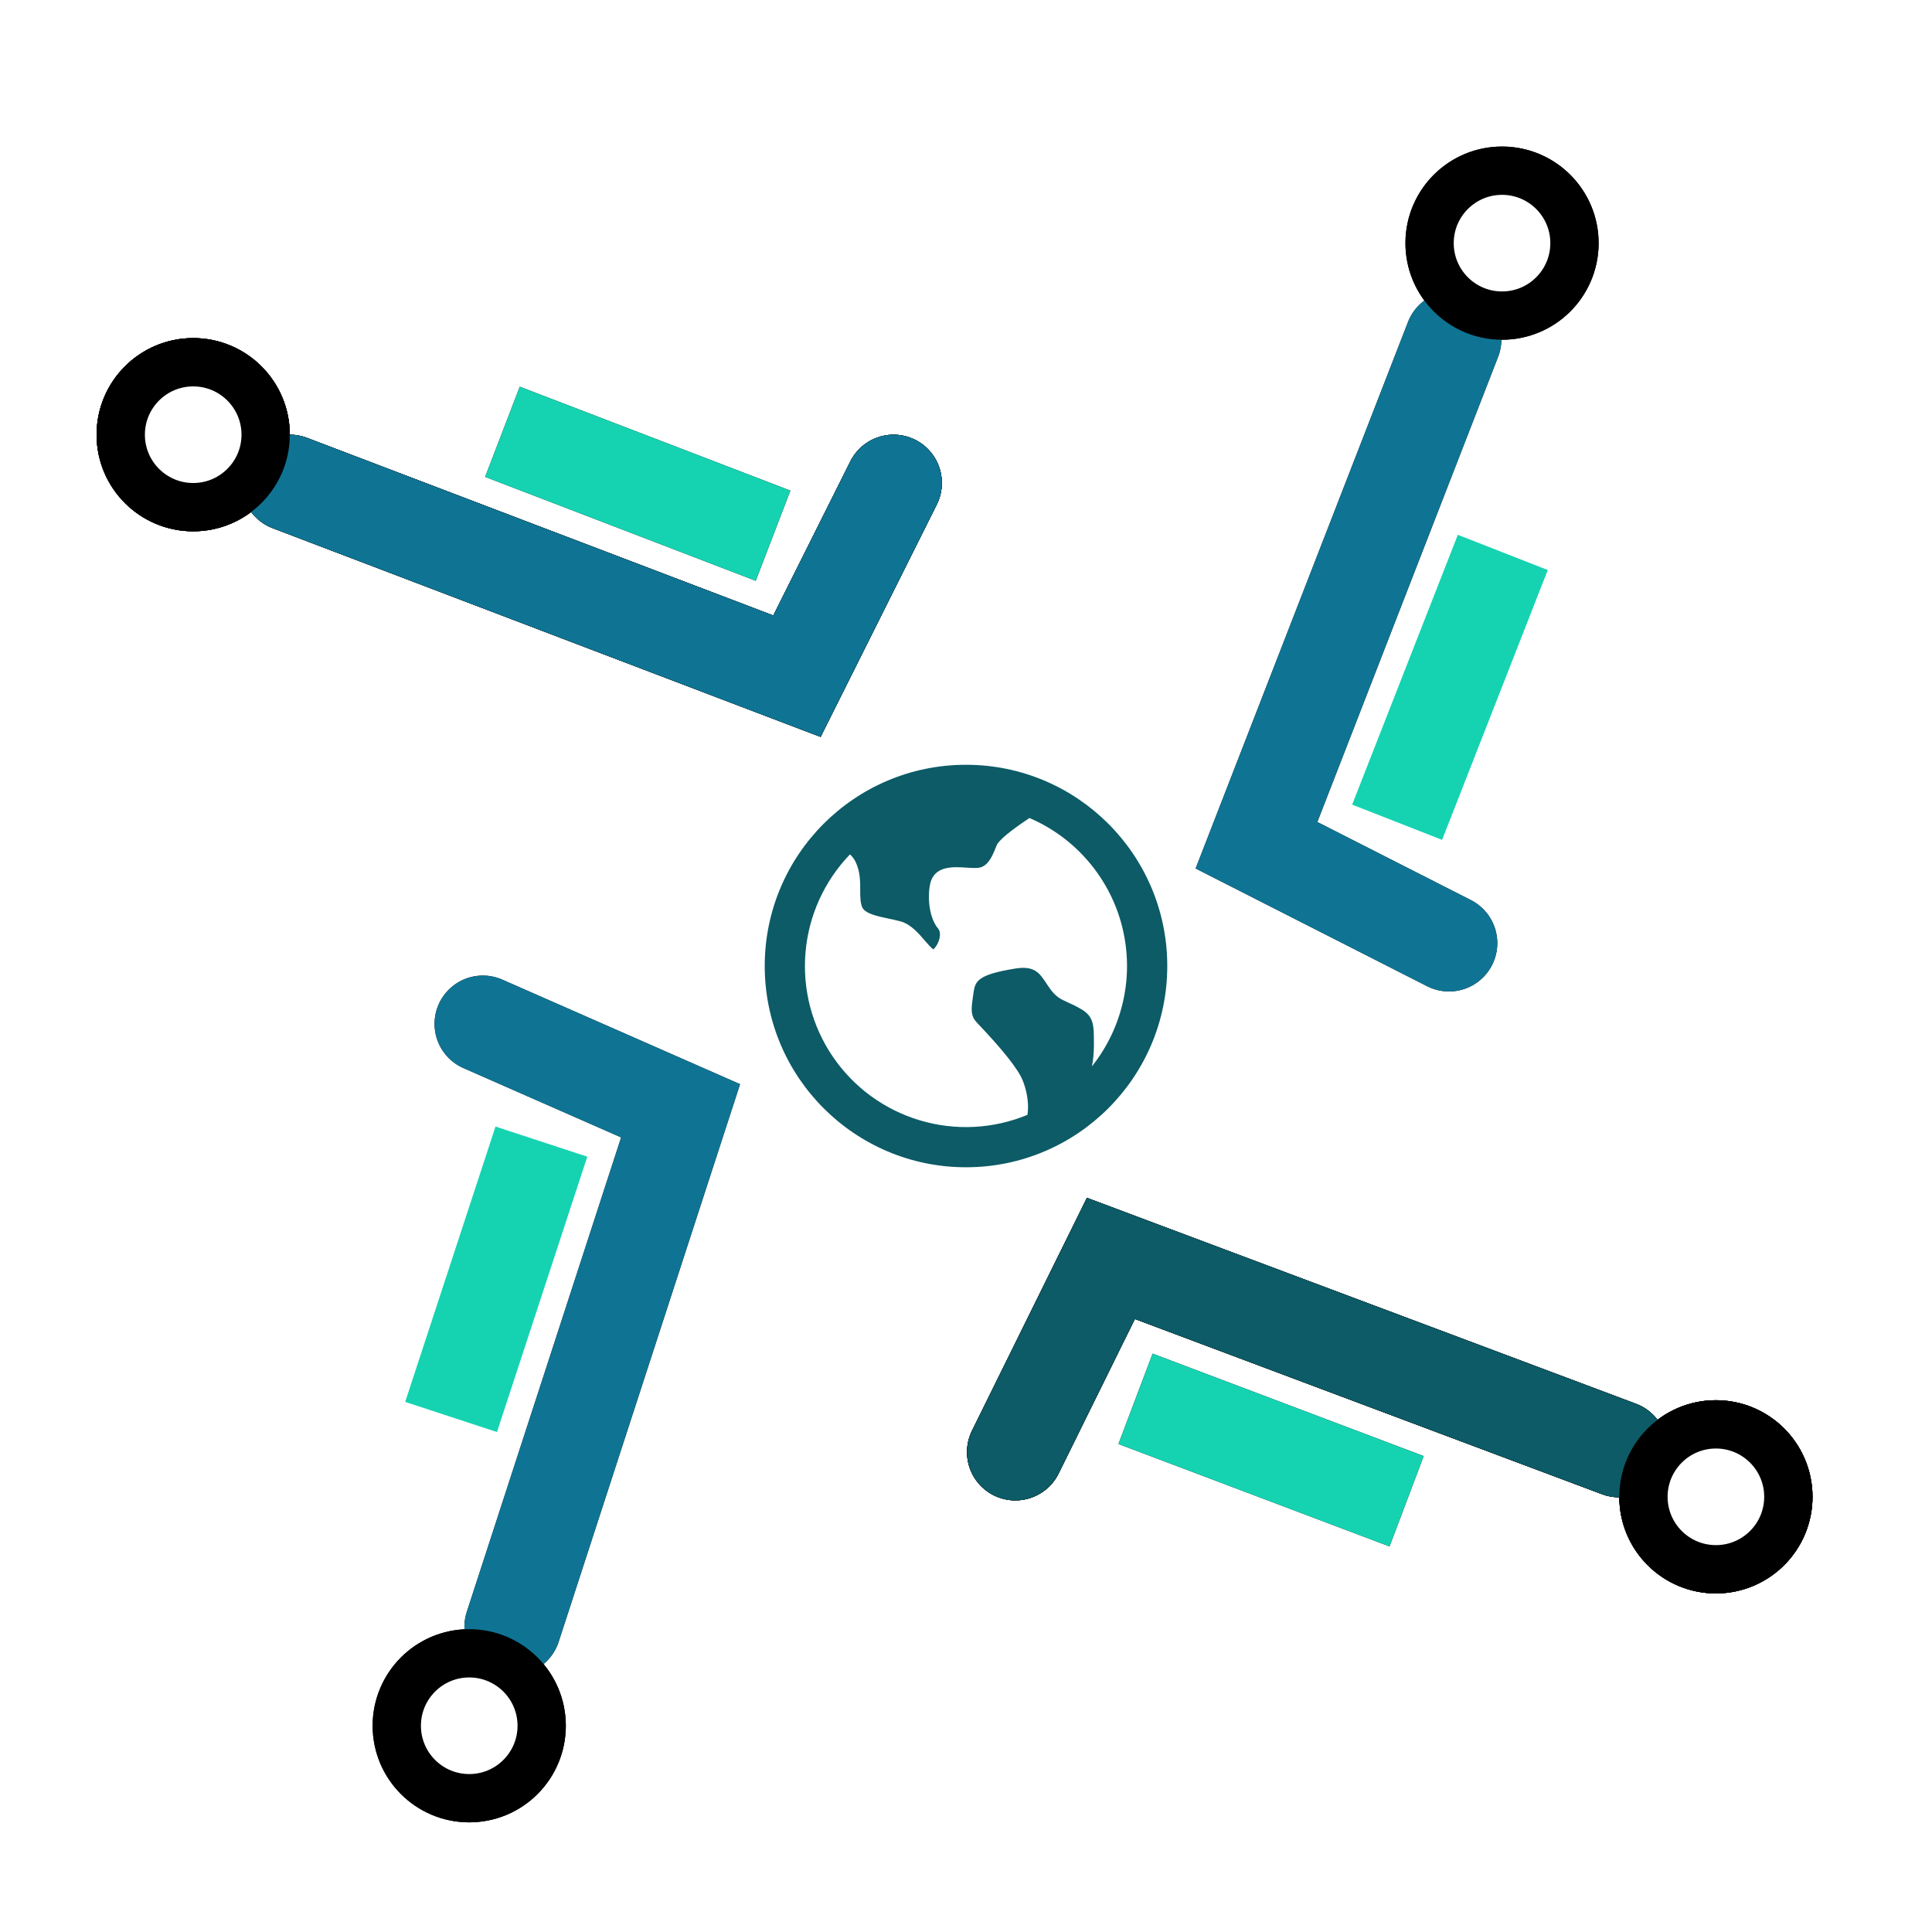 <svg width="40" height="40" viewBox="0 0 40 40" fill="none" xmlns="http://www.w3.org/2000/svg">
<rect width="40" height="40" fill="white"/>
<g clip-path="url(#clip0_5_102)">
<path d="M17.598 17.689C17.067 18.24 16.741 18.958 16.677 19.721C16.612 20.484 16.812 21.245 17.243 21.878C17.674 22.511 18.31 22.976 19.044 23.195C19.777 23.415 20.564 23.375 21.272 23.082C21.32 22.77 21.215 22.47 21.172 22.365C21.076 22.131 20.76 21.733 20.233 21.18C20.092 21.032 20.101 20.918 20.152 20.581L20.157 20.543C20.191 20.312 20.249 20.176 21.026 20.052C21.421 19.99 21.524 20.147 21.668 20.366L21.717 20.438C21.853 20.638 21.954 20.683 22.107 20.753C22.176 20.784 22.262 20.823 22.376 20.888C22.648 21.044 22.648 21.219 22.648 21.603V21.647C22.648 21.81 22.632 21.953 22.607 22.078C22.927 21.676 23.149 21.207 23.258 20.705C23.367 20.204 23.358 19.684 23.233 19.186C23.108 18.689 22.869 18.227 22.536 17.837C22.203 17.446 21.785 17.138 21.313 16.936C21.083 17.091 20.767 17.311 20.656 17.463C20.6 17.54 20.52 17.934 20.26 17.967C20.193 17.975 20.102 17.969 20.005 17.963C19.746 17.946 19.392 17.924 19.278 18.231C19.206 18.426 19.194 18.956 19.427 19.231C19.464 19.275 19.471 19.356 19.446 19.448C19.412 19.567 19.345 19.64 19.324 19.655C19.284 19.632 19.204 19.539 19.149 19.476C19.019 19.324 18.856 19.134 18.645 19.076C18.568 19.055 18.484 19.037 18.402 19.02C18.173 18.972 17.915 18.917 17.854 18.789C17.81 18.695 17.81 18.565 17.81 18.428C17.81 18.255 17.81 18.058 17.725 17.868C17.696 17.8 17.652 17.739 17.598 17.689ZM20 24.167C17.699 24.167 15.833 22.301 15.833 20C15.833 17.699 17.699 15.834 20 15.834C22.301 15.834 24.167 17.699 24.167 20C24.167 22.301 22.301 24.167 20 24.167Z" fill="#0C5B66"/>
</g>
<path d="M6 10L16.5 14L18.5 10" stroke="black" stroke-width="2" stroke-linecap="round"/>
<circle cx="4" cy="9" r="1.5" fill="white" stroke="black"/>
<path d="M6 10L16.5 14L18.5 10" stroke="black" stroke-width="2" stroke-linecap="round"/>
<circle cx="4" cy="9" r="1.5" fill="white" stroke="black"/>
<line x1="10.403" y1="8.94" x2="16.005" y2="11.091" stroke="black" stroke-width="2"/>
<path d="M6 10L16.5 14L18.5 10" stroke="black" stroke-width="2" stroke-linecap="round"/>
<circle cx="4" cy="9" r="1.5" fill="white" stroke="black"/>
<path d="M6 10L16.5 14L18.5 10" stroke="#0F7494" stroke-width="2" stroke-linecap="round"/>
<circle cx="4" cy="9" r="1.5" fill="white" stroke="black"/>
<line x1="10.403" y1="8.94" x2="16.005" y2="11.091" stroke="#15D3B1" stroke-width="2"/>
<path d="M30.084 7.027L26.014 17.5L30 19.527" stroke="black" stroke-width="2" stroke-linecap="round"/>
<circle cx="31.098" cy="5.034" r="1.5" transform="rotate(90.387 31.098 5.034)" fill="white" stroke="black"/>
<path d="M30.084 7.027L26.014 17.5L30 19.527" stroke="#0F7494" stroke-width="2" stroke-linecap="round"/>
<circle cx="31.098" cy="5.034" r="1.5" transform="rotate(90.387 31.098 5.034)" fill="white" stroke="black"/>
<line x1="31.114" y1="11.437" x2="28.926" y2="17.024" stroke="#15D3B1" stroke-width="2"/>
<path d="M33.52 30L23 26.054L21.021 30.064" stroke="black" stroke-width="2" stroke-linecap="round"/>
<circle cx="35.526" cy="30.99" r="1.5" transform="rotate(179.704 35.526 30.99)" fill="white" stroke="black"/>
<path d="M33.52 30L23 26.054L21.021 30.064" stroke="black" stroke-width="2" stroke-linecap="round"/>
<circle cx="35.526" cy="30.99" r="1.5" transform="rotate(179.704 35.526 30.99)" fill="white" stroke="black"/>
<line x1="29.122" y1="31.082" x2="23.51" y2="28.961" stroke="black" stroke-width="2"/>
<path d="M33.52 30L23 26.054L21.021 30.064" stroke="black" stroke-width="2" stroke-linecap="round"/>
<circle cx="35.526" cy="30.99" r="1.5" transform="rotate(179.704 35.526 30.99)" fill="white" stroke="black"/>
<path d="M33.52 30L23 26.054L21.021 30.064" stroke="#0C5B66" stroke-width="2" stroke-linecap="round"/>
<circle cx="35.526" cy="30.99" r="1.5" transform="rotate(179.704 35.526 30.99)" fill="white" stroke="black"/>
<line x1="29.122" y1="31.082" x2="23.51" y2="28.961" stroke="#15D3B1" stroke-width="2"/>
<path d="M10.615 33.683L14.091 22.998L9.997 21.198" stroke="black" stroke-width="2" stroke-linecap="round"/>
<circle cx="9.715" cy="35.73" r="1.5" transform="rotate(-92.835 9.715 35.73)" fill="white" stroke="black"/>
<path d="M10.615 33.683L14.091 22.998L9.997 21.198" stroke="#0F7494" stroke-width="2" stroke-linecap="round"/>
<circle cx="9.715" cy="35.73" r="1.5" transform="rotate(-92.835 9.715 35.73)" fill="white" stroke="black"/>
<line x1="9.339" y1="29.337" x2="11.209" y2="23.636" stroke="#15D3B1" stroke-width="2"/>
<defs>
<clipPath id="clip0_5_102">
<rect width="10" height="10" fill="white" transform="translate(15 15)"/>
</clipPath>
</defs>
</svg>
